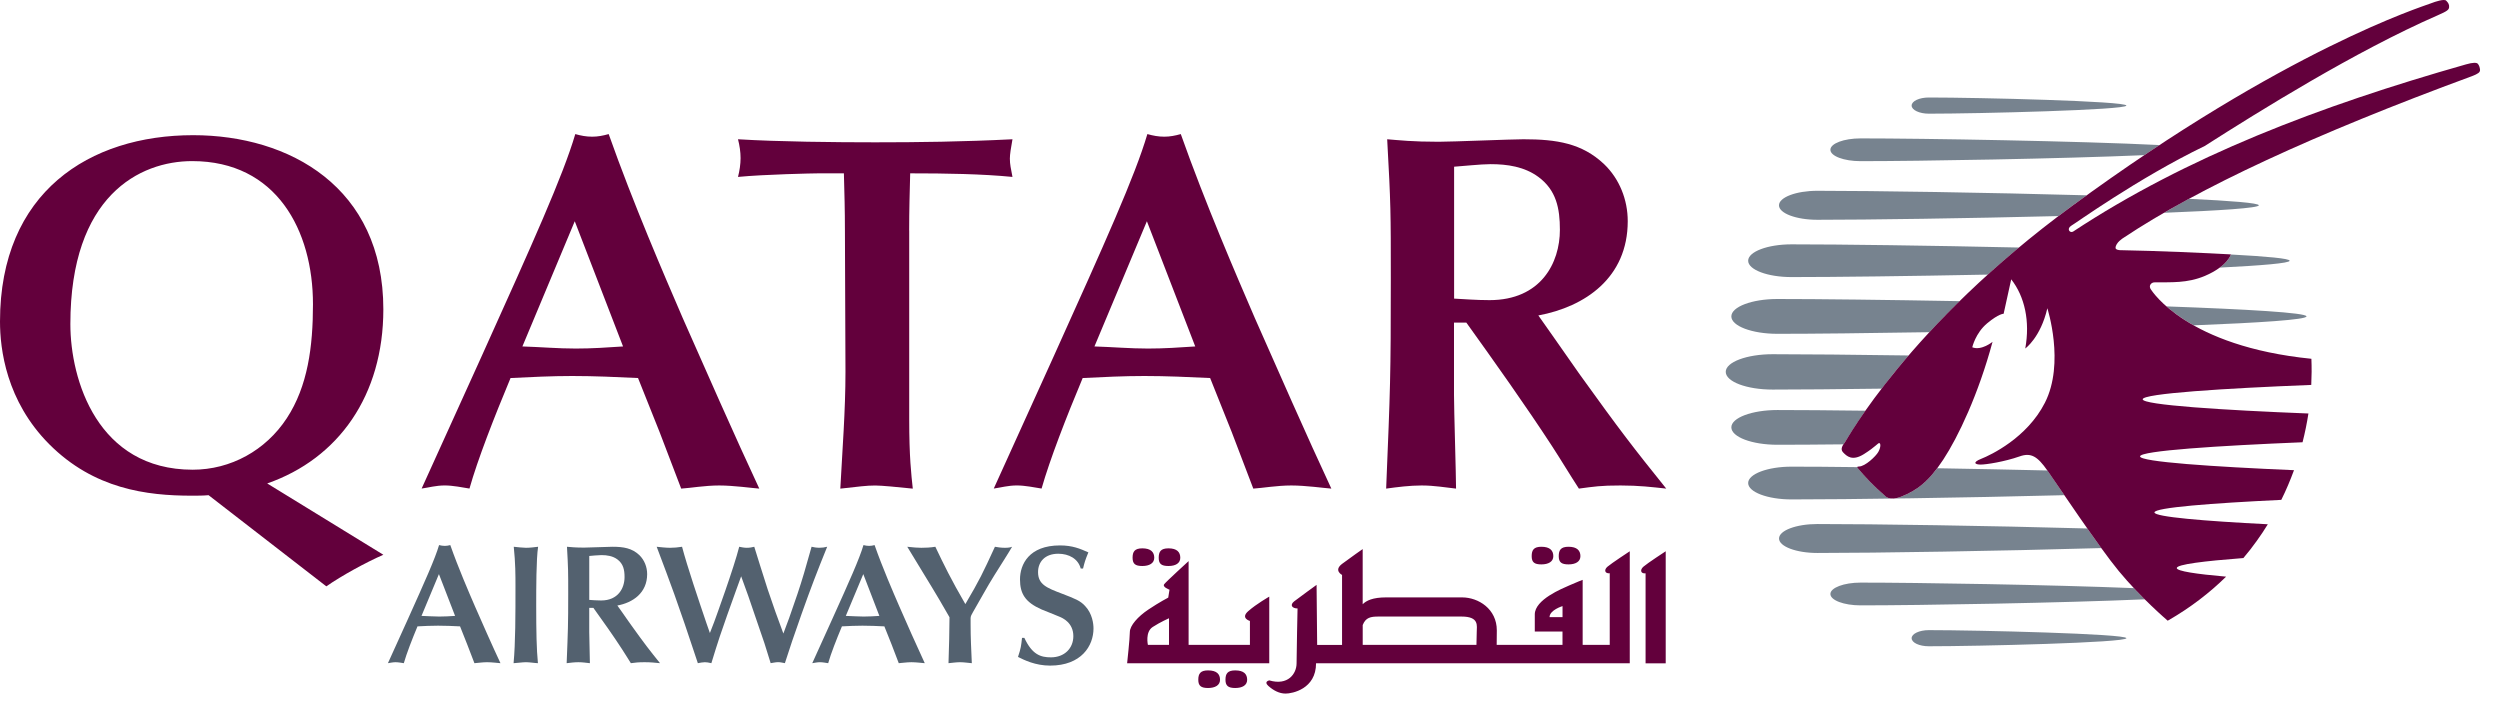 <svg width="95" height="27" viewBox="0 0 95 27" fill="none" xmlns="http://www.w3.org/2000/svg">
<g clip-path="url(#clip0_7_464)">
<path fill-rule="evenodd" clip-rule="evenodd" d="M17.293 23.404C17.09 23.417 16.894 23.429 16.693 23.429C16.465 23.429 16.246 23.41 16.017 23.404L16.679 21.816L17.293 23.404ZM18.028 25.201C18.145 25.195 18.327 25.164 18.508 25.164C18.691 25.164 18.919 25.195 19.018 25.201C18.724 24.576 18.294 23.603 18.048 23.04C17.814 22.498 17.422 21.595 17.111 20.713C17.038 20.732 16.974 20.744 16.903 20.744C16.824 20.744 16.759 20.731 16.685 20.713C16.529 21.24 16.151 22.081 15.495 23.538L14.741 25.201C14.829 25.189 14.922 25.164 15.033 25.164C15.136 25.164 15.261 25.189 15.345 25.201C15.45 24.834 15.657 24.299 15.865 23.802C16.126 23.788 16.385 23.776 16.647 23.776C16.926 23.776 17.2 23.788 17.482 23.802L17.754 24.488L18.028 25.201Z" fill="#53616F"/>
<path d="M19.588 22.267C19.588 23.369 19.588 24.434 19.516 25.201C19.66 25.195 19.844 25.164 19.986 25.164C20.135 25.164 20.291 25.195 20.441 25.201C20.389 24.68 20.376 23.982 20.376 23.022C20.376 22.37 20.376 21.255 20.448 20.777C20.291 20.797 20.13 20.816 19.986 20.816C19.889 20.816 19.647 20.791 19.523 20.777C19.588 21.401 19.588 21.861 19.588 22.267Z" fill="#53616F"/>
<path fill-rule="evenodd" clip-rule="evenodd" d="M23.459 23.01C24.05 22.901 24.592 22.531 24.592 21.816C24.592 21.544 24.487 21.281 24.294 21.093C24.014 20.829 23.693 20.777 23.272 20.777C23.12 20.777 22.365 20.809 22.196 20.809C21.865 20.809 21.694 20.79 21.545 20.777C21.592 21.609 21.592 21.698 21.592 22.545C21.592 23.788 21.583 23.931 21.533 25.201C21.676 25.183 21.832 25.164 21.982 25.164C22.145 25.164 22.287 25.189 22.416 25.201C22.416 25.034 22.391 24.202 22.391 24.014V23.099H22.549C22.9 23.588 23.305 24.156 23.635 24.666C23.733 24.813 23.876 25.052 23.973 25.201C24.169 25.176 24.247 25.164 24.501 25.164C24.735 25.164 24.898 25.184 25.081 25.201C24.671 24.693 24.496 24.467 23.982 23.75C23.883 23.617 23.741 23.404 23.643 23.267L23.459 23.01ZM22.391 21.127C22.488 21.119 22.731 21.094 22.855 21.094C23.069 21.094 23.284 21.127 23.459 21.256C23.687 21.425 23.733 21.656 23.733 21.928C23.733 22.347 23.492 22.818 22.843 22.818C22.671 22.818 22.515 22.804 22.392 22.796V21.127H22.391Z" fill="#53616F"/>
<path d="M26.849 23.692C26.545 22.796 26.119 21.538 25.918 20.777C25.754 20.803 25.613 20.816 25.462 20.816C25.306 20.816 25.083 20.791 24.954 20.777C25.219 21.474 25.448 22.093 25.625 22.583C25.925 23.423 26.119 24.003 26.355 24.712L26.518 25.201C26.608 25.183 26.713 25.164 26.785 25.164C26.857 25.164 26.921 25.176 27.032 25.201C27.136 24.866 27.26 24.454 27.351 24.19C27.605 23.455 27.638 23.351 27.97 22.435L28.164 21.9C28.237 22.106 28.361 22.435 28.432 22.641C28.504 22.842 28.836 23.827 28.913 24.047C29.019 24.337 29.043 24.422 29.285 25.2C29.346 25.194 29.466 25.162 29.565 25.162C29.656 25.162 29.728 25.183 29.826 25.2C30.074 24.433 30.101 24.356 30.463 23.323C30.821 22.316 31.041 21.744 31.433 20.776C31.335 20.802 31.239 20.815 31.14 20.815C31.016 20.815 30.912 20.794 30.84 20.776C30.606 21.614 30.488 22.021 30.302 22.575C29.994 23.478 29.956 23.582 29.768 24.074C29.56 23.518 29.358 22.956 29.17 22.39C29.065 22.081 28.668 20.79 28.662 20.777C28.571 20.797 28.505 20.816 28.376 20.816C28.26 20.816 28.175 20.791 28.09 20.777C27.893 21.564 27.203 23.461 27.139 23.634L26.976 24.055L26.849 23.692Z" fill="#53616F"/>
<path fill-rule="evenodd" clip-rule="evenodd" d="M33.416 23.404C33.215 23.417 33.02 23.429 32.818 23.429C32.591 23.429 32.369 23.41 32.141 23.404L32.805 21.816L33.416 23.404ZM34.153 25.201C34.271 25.195 34.451 25.164 34.635 25.164C34.815 25.164 35.044 25.195 35.141 25.201C34.849 24.576 34.419 23.603 34.173 23.04C33.938 22.498 33.545 21.595 33.234 20.713C33.163 20.732 33.099 20.744 33.027 20.744C32.95 20.744 32.882 20.731 32.812 20.713C32.656 21.24 32.278 22.081 31.62 23.538L30.866 25.201C30.955 25.189 31.047 25.164 31.156 25.164C31.263 25.164 31.385 25.189 31.471 25.201C31.575 24.834 31.785 24.299 31.993 23.802C32.251 23.788 32.513 23.776 32.773 23.776C33.053 23.776 33.325 23.788 33.606 23.802L33.88 24.488L34.153 25.201Z" fill="#53616F"/>
<path d="M36.885 23.473C36.885 23.416 36.924 23.345 36.969 23.267C37.243 22.802 37.497 22.318 37.789 21.855C37.887 21.698 38.362 20.951 38.46 20.777C38.389 20.803 38.317 20.816 38.186 20.816C38.042 20.816 37.911 20.796 37.807 20.777C37.338 21.796 37.235 22.016 36.683 22.956C36.129 21.996 35.881 21.487 35.543 20.777C35.354 20.809 35.164 20.816 35.009 20.816C34.865 20.816 34.716 20.803 34.476 20.777C34.812 21.339 35.366 22.228 35.699 22.795L36.081 23.455C36.081 23.853 36.062 24.699 36.043 25.201C36.166 25.189 36.348 25.164 36.478 25.164C36.628 25.164 36.779 25.189 36.929 25.201C36.904 24.602 36.883 24.255 36.883 23.711V23.473" fill="#53616F"/>
<path d="M38.837 24.235C38.804 24.544 38.796 24.627 38.684 24.963C38.919 25.081 39.343 25.293 39.903 25.293C41.094 25.293 41.553 24.539 41.553 23.882C41.553 23.7 41.508 23.319 41.236 23.03C41.048 22.823 40.852 22.751 40.352 22.558C39.778 22.34 39.446 22.21 39.446 21.74C39.446 21.358 39.7 21.042 40.214 21.042C40.623 21.042 40.97 21.235 41.067 21.604H41.156C41.216 21.359 41.229 21.309 41.358 20.99C41.04 20.849 40.753 20.726 40.278 20.726C39.1 20.726 38.76 21.449 38.76 22.017C38.76 22.552 38.95 22.882 39.581 23.16C39.764 23.237 40.071 23.353 40.253 23.432C40.378 23.482 40.787 23.662 40.787 24.173C40.787 24.637 40.448 24.979 39.934 24.979C39.55 24.979 39.223 24.881 38.925 24.238H38.837" fill="#53616F"/>
<path fill-rule="evenodd" clip-rule="evenodd" d="M2.674 12.315C2.674 7.439 5.31 6.122 7.303 6.122C10.507 6.122 11.893 8.755 11.893 11.562C11.893 13.165 11.698 14.676 10.896 15.896C10.097 17.114 8.77 17.849 7.323 17.849C3.709 17.848 2.674 14.444 2.674 12.315ZM12.4 22.281C12.984 21.875 13.901 21.372 14.567 21.081L10.154 18.371C12.868 17.424 14.567 15.024 14.567 11.753C14.567 7.109 10.992 5.137 7.341 5.137C3.399 5.137 0 7.302 0 12.219C0 13.262 0.234 15.237 1.872 16.881C3.573 18.586 5.584 18.836 7.282 18.836C7.497 18.836 7.713 18.836 7.926 18.817L12.4 22.281Z" fill="#63003C"/>
<path fill-rule="evenodd" clip-rule="evenodd" d="M23.676 13.165C23.071 13.206 22.485 13.245 21.88 13.245C21.196 13.245 20.532 13.186 19.851 13.165L21.841 8.407L23.676 13.165ZM25.885 18.567C26.235 18.546 26.781 18.448 27.329 18.448C27.878 18.448 28.56 18.546 28.853 18.567C27.973 16.688 26.685 13.766 25.942 12.082C25.24 10.456 24.068 7.747 23.13 5.095C22.916 5.155 22.72 5.194 22.504 5.194C22.27 5.194 22.074 5.155 21.861 5.095C21.392 6.684 20.26 9.199 18.287 13.571L16.022 18.565C16.297 18.526 16.568 18.447 16.901 18.447C17.213 18.447 17.585 18.525 17.84 18.565C18.151 17.462 18.779 15.854 19.401 14.365C20.183 14.327 20.964 14.288 21.745 14.288C22.583 14.288 23.406 14.326 24.245 14.365L25.064 16.417L25.885 18.567Z" fill="#63003C"/>
<path d="M34.548 8.755C34.548 8.018 34.569 7.285 34.587 6.587C35.934 6.587 37.321 6.609 38.474 6.723C38.414 6.413 38.375 6.24 38.375 6.027C38.375 5.871 38.414 5.619 38.474 5.292C36.599 5.387 34.88 5.408 33.258 5.408C31.755 5.408 29.587 5.387 28.044 5.292C28.104 5.523 28.142 5.774 28.142 6.008C28.142 6.238 28.104 6.491 28.044 6.723C29.041 6.626 30.917 6.587 31.092 6.587H32.068C32.089 7.343 32.107 8.019 32.107 8.735L32.128 14.134C32.128 15.606 32.01 17.097 31.932 18.568C32.635 18.491 32.927 18.449 33.26 18.449C33.492 18.449 34.121 18.509 34.686 18.568C34.628 18.025 34.55 17.387 34.55 15.915V8.755" fill="#63003C"/>
<path fill-rule="evenodd" clip-rule="evenodd" d="M45.419 13.165C44.812 13.206 44.226 13.245 43.622 13.245C42.938 13.245 42.273 13.186 41.589 13.165L43.582 8.407L45.419 13.165ZM47.625 18.567C47.974 18.546 48.523 18.448 49.07 18.448C49.617 18.448 50.299 18.546 50.591 18.567C49.712 16.688 48.426 13.766 47.682 12.082C46.98 10.456 45.809 7.747 44.87 5.095C44.654 5.155 44.459 5.194 44.244 5.194C44.012 5.194 43.816 5.155 43.6 5.095C43.132 6.684 42 9.199 40.027 13.571L37.763 18.565C38.036 18.526 38.309 18.447 38.641 18.447C38.954 18.447 39.323 18.525 39.58 18.565C39.894 17.462 40.518 15.854 41.142 14.365C41.921 14.327 42.702 14.288 43.484 14.288C44.325 14.288 45.143 14.326 45.985 14.365L46.805 16.417L47.625 18.567Z" fill="#63003C"/>
<path fill-rule="evenodd" clip-rule="evenodd" d="M58.457 11.987C60.233 11.657 61.854 10.554 61.854 8.405C61.854 7.592 61.541 6.799 60.956 6.238C60.118 5.446 59.159 5.292 57.889 5.292C57.441 5.292 55.176 5.387 54.667 5.387C53.672 5.387 53.164 5.328 52.713 5.292C52.851 7.787 52.851 8.058 52.851 10.594C52.851 14.328 52.83 14.753 52.674 18.567C53.104 18.508 53.572 18.448 54.02 18.448C54.509 18.448 54.939 18.526 55.33 18.567C55.33 18.062 55.252 15.567 55.252 15.005V12.258H55.72C56.775 13.727 57.986 15.431 58.982 16.96C59.273 17.406 59.706 18.121 59.998 18.567C60.584 18.49 60.818 18.448 61.58 18.448C62.282 18.448 62.771 18.508 63.317 18.567C62.086 17.037 61.56 16.359 60.018 14.212C59.725 13.805 59.294 13.166 59.002 12.761L58.457 11.987ZM55.255 6.335C55.547 6.317 56.268 6.238 56.641 6.238C57.285 6.238 57.93 6.335 58.457 6.722C59.141 7.225 59.276 7.92 59.276 8.733C59.276 9.991 58.555 11.405 56.602 11.405C56.094 11.405 55.625 11.366 55.256 11.347V6.335H55.255Z" fill="#63003C"/>
<path d="M87.647 12.023C87.647 12.147 85.879 12.264 83.358 12.363C82.913 12.111 82.573 11.86 82.327 11.643C85.386 11.752 87.647 11.883 87.647 12.023Z" fill="#77838F"/>
<path d="M85.835 7.802C85.835 7.904 84.352 8.003 82.236 8.086C82.54 7.909 82.853 7.733 83.178 7.555C84.78 7.631 85.835 7.714 85.835 7.802Z" fill="#77838F"/>
<path d="M70.052 16.885C69.072 16.896 68.212 16.901 67.539 16.901C66.574 16.901 65.791 16.606 65.791 16.238C65.791 15.876 66.574 15.581 67.539 15.581C68.398 15.581 69.558 15.59 70.887 15.607C70.373 16.343 70.127 16.786 70.105 16.811C70.09 16.832 70.072 16.858 70.052 16.885Z" fill="#77838F"/>
<path d="M70.58 17.769C70.906 18.155 71.214 18.481 71.63 18.837C71.63 18.837 71.786 19.058 72.261 18.867C72.743 18.674 73.153 18.407 73.615 17.793C74.963 17.815 76.395 17.846 77.802 17.878C77.919 18.044 78.153 18.389 78.445 18.817C74.519 18.918 70.259 18.978 68.077 18.978C67.167 18.978 66.43 18.698 66.43 18.355C66.43 18.013 67.166 17.733 68.077 17.733C68.741 17.733 69.597 17.738 70.578 17.751C70.576 17.759 70.58 17.769 70.58 17.769Z" fill="#77838F"/>
<path d="M69.062 21.013C68.255 21.013 67.603 20.766 67.603 20.463C67.603 20.159 68.255 19.913 69.062 19.913C71.198 19.913 75.571 19.977 79.318 20.082C79.498 20.339 79.679 20.594 79.852 20.827C75.992 20.939 71.299 21.013 69.062 21.013Z" fill="#77838F"/>
<path d="M81.506 22.774C78.359 22.911 72.95 23.004 70.701 23.004C70.068 23.004 69.555 22.809 69.555 22.572C69.555 22.334 70.069 22.139 70.701 22.139C72.853 22.139 77.9 22.221 81.087 22.349C81.231 22.502 81.372 22.645 81.506 22.774Z" fill="#77838F"/>
<path d="M73.296 23.945C75.152 23.945 80.803 24.084 80.803 24.251C80.803 24.423 75.152 24.558 73.296 24.558C72.933 24.558 72.642 24.423 72.642 24.251C72.642 24.084 72.934 23.945 73.296 23.945Z" fill="#77838F"/>
<path d="M73.317 12.623C70.983 12.662 68.886 12.685 67.539 12.685C66.574 12.685 65.791 12.388 65.791 12.024C65.791 11.659 66.574 11.362 67.539 11.362C69.106 11.362 71.677 11.393 74.466 11.444C74.05 11.85 73.668 12.244 73.317 12.623Z" fill="#77838F"/>
<path d="M84.777 9.671C86.146 9.744 87.006 9.823 87.006 9.908C87.006 10.001 85.965 10.088 84.35 10.169C84.696 9.91 84.771 9.685 84.777 9.671Z" fill="#77838F"/>
<path d="M68.077 10.529C67.167 10.529 66.43 10.25 66.43 9.908C66.43 9.566 67.166 9.285 68.077 9.285C69.941 9.285 73.326 9.33 76.719 9.406C76.304 9.753 75.908 10.097 75.535 10.435C72.557 10.494 69.726 10.529 68.077 10.529Z" fill="#77838F"/>
<path d="M78.221 8.211C74.75 8.298 70.99 8.352 69.061 8.352C68.254 8.352 67.601 8.106 67.601 7.802C67.601 7.498 68.254 7.25 69.061 7.25C71.19 7.25 75.553 7.317 79.295 7.422C79.109 7.555 78.918 7.691 78.73 7.831C78.558 7.957 78.387 8.085 78.221 8.211Z" fill="#77838F"/>
<path d="M70.701 6.124C70.068 6.124 69.555 5.931 69.555 5.691C69.555 5.452 70.069 5.259 70.701 5.259C73.087 5.259 79.041 5.361 82.063 5.512C81.87 5.637 81.679 5.767 81.483 5.896C78.332 6.032 72.943 6.124 70.701 6.124Z" fill="#77838F"/>
<path d="M67.359 14.804C66.376 14.804 65.578 14.505 65.578 14.13C65.578 13.76 66.376 13.46 67.359 13.46C68.594 13.46 70.437 13.478 72.526 13.508C72.133 13.965 71.793 14.389 71.501 14.769C69.84 14.791 68.387 14.804 67.359 14.804Z" fill="#77838F"/>
<path d="M72.642 4.012C72.642 3.841 72.933 3.705 73.296 3.705C75.152 3.705 80.803 3.841 80.803 4.012C80.803 4.18 75.152 4.32 73.296 4.32C72.934 4.32 72.642 4.18 72.642 4.012Z" fill="#77838F"/>
<path d="M87.833 13.634C87.847 13.968 87.844 14.302 87.828 14.627C84.538 14.756 81.422 14.954 81.422 15.173C81.422 15.389 84.47 15.585 87.72 15.713C87.662 16.084 87.588 16.45 87.497 16.806C84.294 16.937 81.322 17.128 81.322 17.343C81.322 17.55 84.096 17.736 87.172 17.867C87.029 18.254 86.87 18.633 86.689 18.995C84.051 19.12 81.869 19.288 81.869 19.472C81.869 19.643 83.775 19.801 86.177 19.922C86.044 20.14 85.901 20.355 85.755 20.556C85.599 20.776 85.43 20.992 85.248 21.206C83.746 21.321 82.717 21.447 82.717 21.586C82.717 21.703 83.455 21.814 84.592 21.913C83.97 22.523 83.237 23.092 82.373 23.587C82.373 23.587 81.352 22.718 80.516 21.703C79.765 20.798 78.178 18.414 77.8 17.879C77.426 17.344 77.181 17.188 76.744 17.344C76.157 17.549 75.473 17.654 75.263 17.654C75.053 17.654 74.937 17.572 75.29 17.433C75.64 17.294 77.026 16.644 77.706 15.305C78.474 13.798 77.799 11.714 77.799 11.714C77.543 12.827 76.96 13.243 76.96 13.243C77.147 12.21 76.941 11.272 76.426 10.614L76.138 11.923C76.138 11.923 75.958 11.915 75.513 12.285C75.068 12.656 74.946 13.197 74.946 13.197C75.297 13.336 75.717 12.989 75.717 12.989C75.18 14.982 74.41 16.604 73.846 17.462C73.284 18.32 72.821 18.643 72.258 18.868C71.783 19.058 71.627 18.838 71.627 18.838C71.212 18.482 70.903 18.156 70.577 17.77C70.577 17.77 70.552 17.725 70.639 17.727C70.872 17.73 71.284 17.337 71.375 17.175C71.478 16.99 71.467 16.847 71.413 16.837C71.364 16.827 71.275 16.975 70.829 17.256C70.384 17.534 70.18 17.339 70.033 17.185C69.918 17.062 70.029 16.909 70.103 16.812C70.17 16.728 72.517 12.39 78.73 7.832C86.871 1.858 92.068 0.247 92.365 0.13C92.562 0.053 92.884 -0.048 92.956 0.026C93.037 0.109 93.076 0.176 93.066 0.274C93.056 0.371 93.002 0.421 92.627 0.584C89.502 1.949 85.855 4.223 83.781 5.547C81.233 6.778 78.8 8.535 78.71 8.576C78.514 8.697 78.659 8.872 78.778 8.8C83.082 5.962 88.132 4.031 93.706 2.447C93.973 2.37 94.119 2.37 94.163 2.431C94.212 2.495 94.234 2.568 94.241 2.65C94.248 2.751 94.164 2.805 93.935 2.894C87.945 5.099 83.529 7.146 80.689 9.04C80.689 9.04 80.394 9.216 80.391 9.42C80.39 9.497 80.55 9.506 80.55 9.506C81.972 9.531 83.872 9.616 84.776 9.667C84.776 9.667 84.646 10.121 83.78 10.487C83.112 10.768 82.495 10.722 81.881 10.729C81.743 10.725 81.63 10.862 81.739 11.007C81.795 11.079 83.098 13.158 87.833 13.634Z" fill="#63003C"/>
<path d="M44.422 24.505H43.62C43.62 24.505 43.51 24.017 43.8 23.827C44.092 23.638 44.422 23.493 44.422 23.493V24.505ZM48.23 22.673C48.23 22.673 47.742 22.951 47.434 23.223C47.126 23.493 47.497 23.596 47.497 23.596V24.505H45.167V21.322C45.167 21.322 44.319 22.096 44.24 22.199C44.158 22.309 44.441 22.408 44.441 22.408L44.393 22.709C44.393 22.709 44.056 22.883 43.644 23.159C43.236 23.43 42.934 23.776 42.934 24.017C42.934 24.256 42.831 25.203 42.831 25.203H48.232V22.673H48.23ZM43.409 21.508C43.674 21.508 43.862 21.404 43.862 21.195C43.862 20.984 43.735 20.837 43.409 20.837C43.116 20.837 43.038 20.964 43.038 21.195C43.04 21.427 43.138 21.508 43.409 21.508ZM44.402 21.508C44.671 21.508 44.851 21.404 44.851 21.195C44.851 20.984 44.728 20.837 44.402 20.837C44.108 20.837 44.031 20.964 44.031 21.195C44.031 21.427 44.132 21.508 44.402 21.508ZM45.905 25.475C45.616 25.475 45.535 25.6 45.535 25.831C45.535 26.06 45.638 26.144 45.905 26.144C46.172 26.144 46.361 26.041 46.361 25.831C46.361 25.619 46.237 25.475 45.905 25.475ZM46.938 25.475C46.647 25.475 46.568 25.6 46.568 25.831C46.568 26.06 46.672 26.144 46.938 26.144C47.208 26.144 47.392 26.041 47.392 25.831C47.392 25.619 47.269 25.475 46.938 25.475ZM58.572 21.447C58.84 21.447 59.026 21.344 59.026 21.134C59.026 20.925 58.903 20.777 58.572 20.777C58.283 20.777 58.204 20.903 58.204 21.134C58.204 21.367 58.306 21.447 58.572 21.447ZM59.604 21.447C59.869 21.447 60.056 21.344 60.056 21.134C60.056 20.925 59.93 20.777 59.604 20.777C59.311 20.777 59.232 20.903 59.232 21.134C59.233 21.367 59.334 21.447 59.604 21.447ZM62.451 21.533C62.306 21.658 62.348 21.808 62.532 21.786V25.207H63.297V20.948C63.297 20.947 62.593 21.408 62.451 21.533ZM59.376 23.452H58.883C58.883 23.181 59.376 23.032 59.376 23.032V23.452ZM56.116 24.017C56.116 24.141 56.11 24.343 56.105 24.505H51.783V23.752C51.896 23.463 52.087 23.429 52.382 23.429H55.54C56.222 23.429 56.116 23.783 56.116 24.017ZM61.17 21.784V24.506H60.141V22.034C60.141 22.034 59.93 22.114 59.643 22.241C59.358 22.368 58.322 22.784 58.322 23.347V23.998H59.375V24.506H56.874C56.877 24.387 56.879 24.211 56.879 23.954C56.879 23.142 56.182 22.701 55.559 22.701H52.67C52.164 22.701 51.919 22.823 51.782 22.961V20.865C51.782 20.865 51.331 21.179 50.998 21.428C50.668 21.679 50.998 21.847 50.998 21.847V24.508H50.052L50.03 22.225C50.03 22.225 49.372 22.702 49.183 22.848C48.998 22.992 49.102 23.121 49.307 23.121C49.307 23.121 49.27 24.808 49.27 25.205C49.27 25.606 48.938 26.063 48.234 25.855C48.234 25.855 48.01 25.896 48.196 26.064C48.382 26.23 48.604 26.356 48.853 26.356C49.102 26.356 50.01 26.185 50.01 25.205H61.931V20.948C61.931 20.948 61.23 21.408 61.086 21.533C60.941 21.654 60.983 21.803 61.17 21.784Z" fill="#63003C"/>
</g>
<defs>
<clipPath id="clip0_7_464">
<rect width="94.242" height="26.356" fill="white"/>
</clipPath>
</defs>
</svg>
